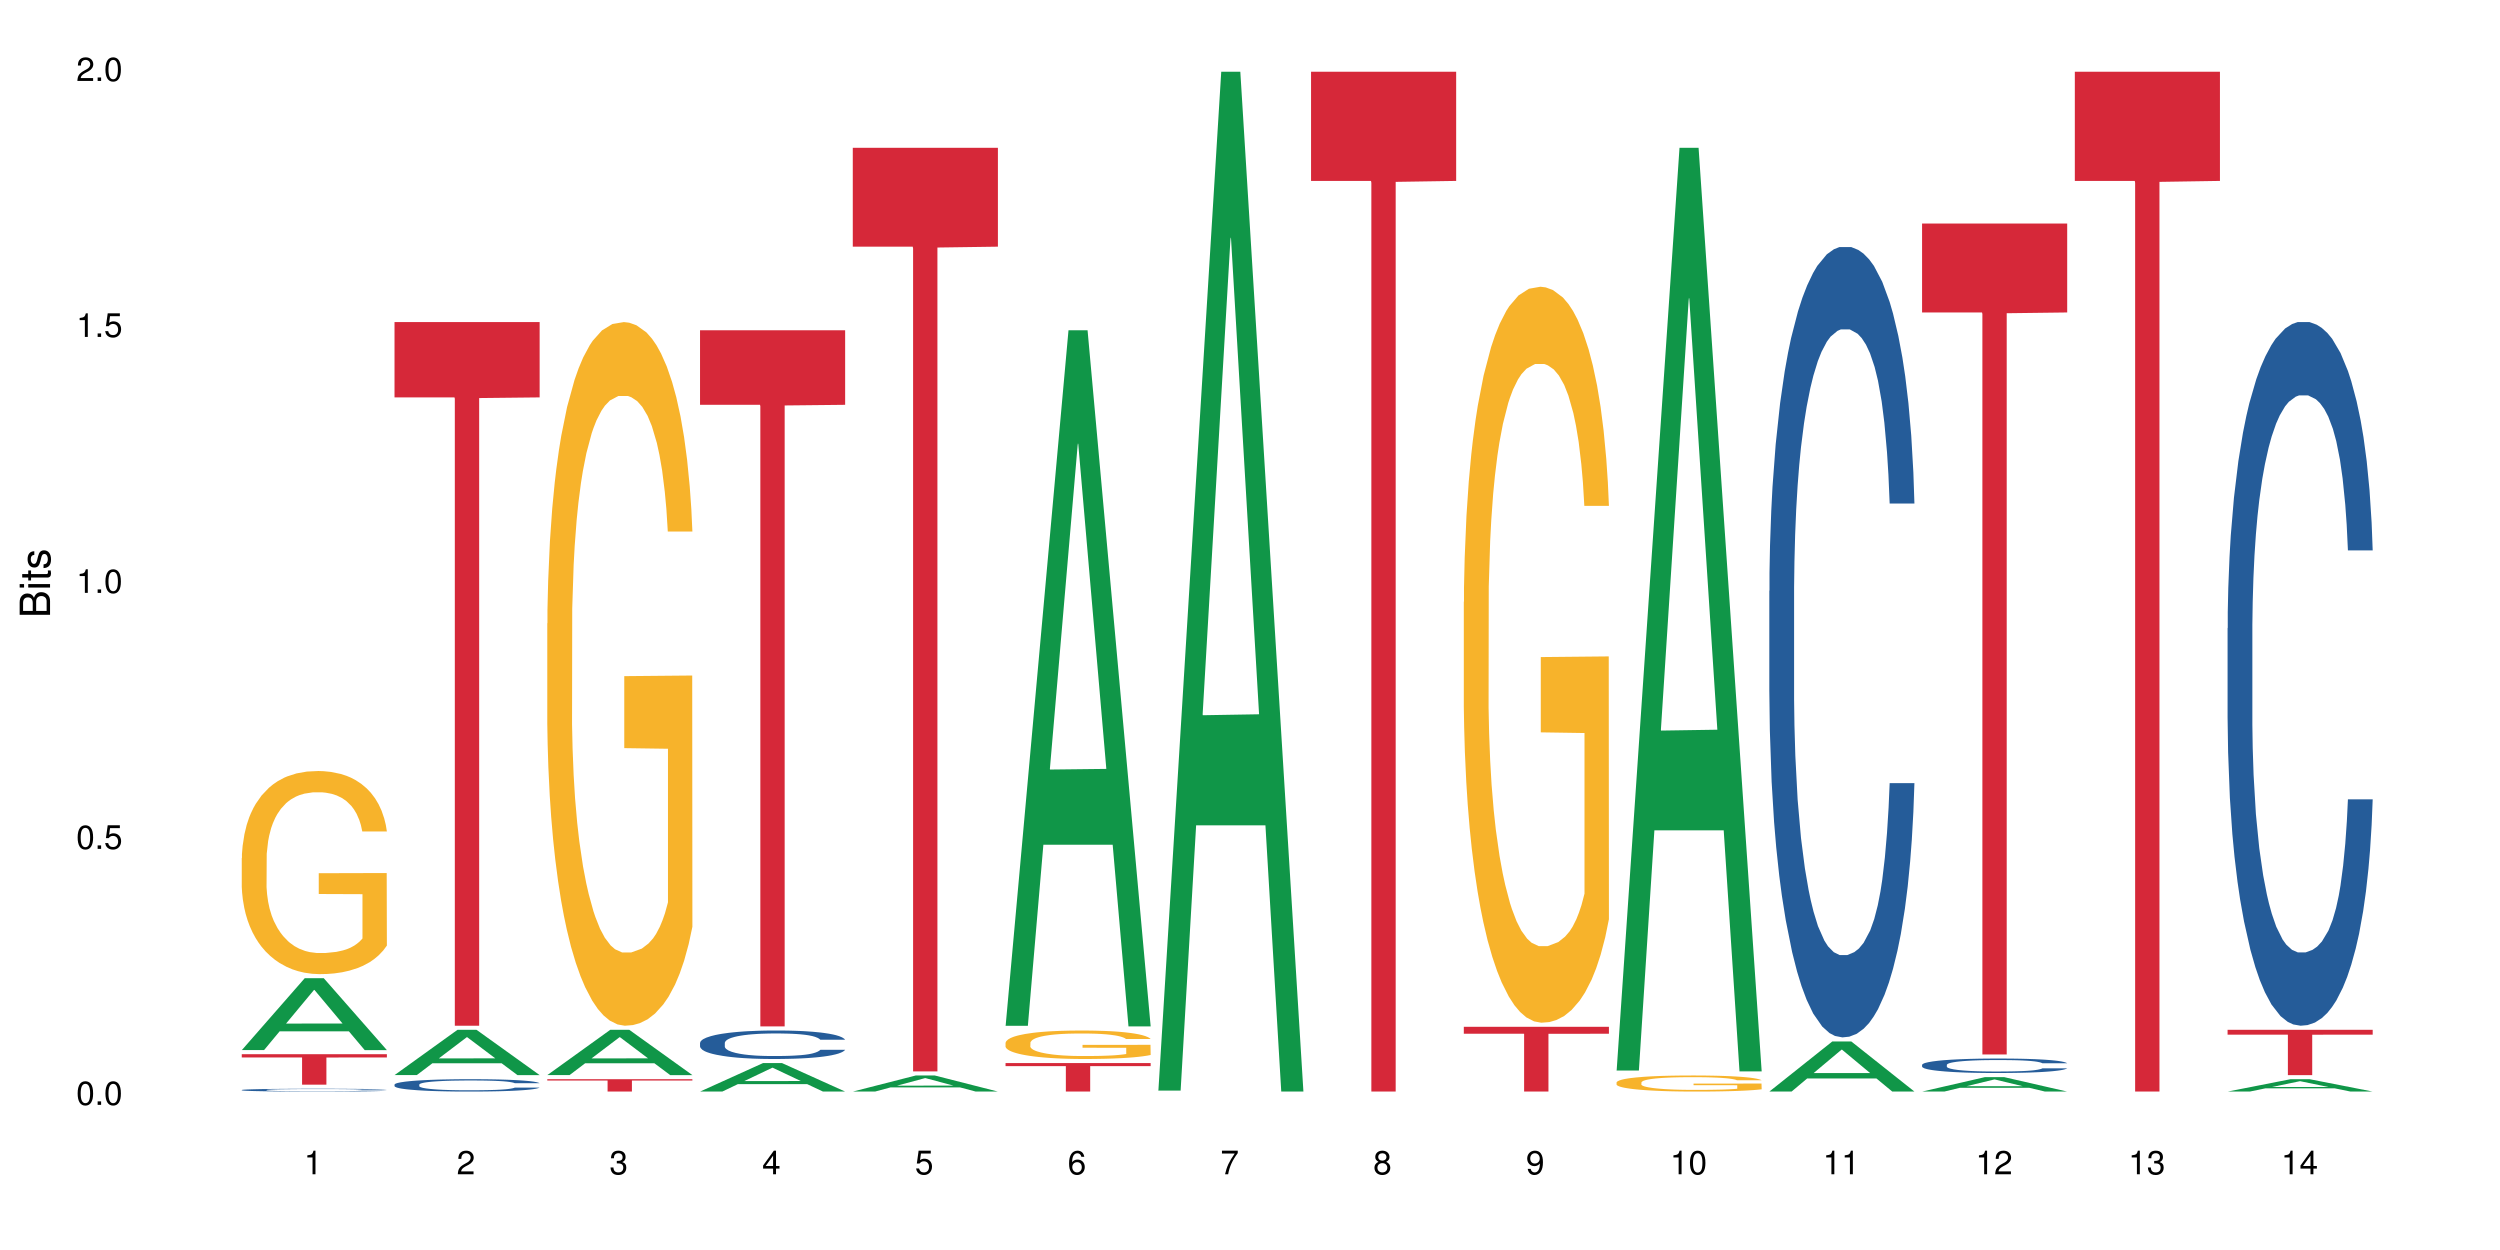 <?xml version="1.0" encoding="UTF-8"?>
<svg xmlns="http://www.w3.org/2000/svg" xmlns:xlink="http://www.w3.org/1999/xlink" width="720pt" height="360pt" viewBox="0 0 720 360" version="1.1">
<defs>
<g>
<symbol overflow="visible" id="glyph0-0">
<path style="stroke:none;" d=""/>
</symbol>
<symbol overflow="visible" id="glyph0-1">
<path style="stroke:none;" d="M 2.641 -6.797 C 2 -6.797 1.422 -6.531 1.078 -6.047 C 0.641 -5.453 0.406 -4.547 0.406 -3.297 C 0.406 -1 1.188 0.219 2.641 0.219 C 4.078 0.219 4.859 -1 4.859 -3.234 C 4.859 -4.562 4.656 -5.438 4.203 -6.047 C 3.844 -6.531 3.281 -6.797 2.641 -6.797 Z M 2.641 -6.047 C 3.547 -6.047 4 -5.125 4 -3.312 C 4 -1.375 3.562 -0.484 2.625 -0.484 C 1.734 -0.484 1.281 -1.422 1.281 -3.281 C 1.281 -5.141 1.734 -6.047 2.641 -6.047 Z M 2.641 -6.047 "/>
</symbol>
<symbol overflow="visible" id="glyph0-2">
<path style="stroke:none;" d="M 1.828 -1 L 0.828 -1 L 0.828 0 L 1.828 0 Z M 1.828 -1 "/>
</symbol>
<symbol overflow="visible" id="glyph0-3">
<path style="stroke:none;" d="M 4.562 -6.797 L 1.062 -6.797 L 0.547 -3.094 L 1.328 -3.094 C 1.719 -3.562 2.047 -3.734 2.578 -3.734 C 3.484 -3.734 4.062 -3.109 4.062 -2.094 C 4.062 -1.125 3.484 -0.531 2.578 -0.531 C 1.828 -0.531 1.375 -0.906 1.188 -1.672 L 0.328 -1.672 C 0.453 -1.109 0.547 -0.844 0.75 -0.594 C 1.125 -0.078 1.828 0.219 2.594 0.219 C 3.969 0.219 4.922 -0.781 4.922 -2.219 C 4.922 -3.562 4.031 -4.484 2.719 -4.484 C 2.25 -4.484 1.859 -4.359 1.469 -4.062 L 1.734 -5.969 L 4.562 -5.969 Z M 4.562 -6.797 "/>
</symbol>
<symbol overflow="visible" id="glyph0-4">
<path style="stroke:none;" d="M 2.484 -4.844 L 2.484 0 L 3.328 0 L 3.328 -6.797 L 2.766 -6.797 C 2.469 -5.75 2.281 -5.609 0.984 -5.453 L 0.984 -4.844 Z M 2.484 -4.844 "/>
</symbol>
<symbol overflow="visible" id="glyph0-5">
<path style="stroke:none;" d="M 4.859 -0.828 L 1.281 -0.828 C 1.359 -1.391 1.672 -1.75 2.5 -2.234 L 3.469 -2.75 C 4.406 -3.266 4.906 -3.969 4.906 -4.812 C 4.906 -5.375 4.672 -5.906 4.266 -6.266 C 3.859 -6.625 3.375 -6.797 2.719 -6.797 C 1.859 -6.797 1.219 -6.5 0.844 -5.922 C 0.609 -5.562 0.5 -5.125 0.484 -4.438 L 1.328 -4.438 C 1.359 -4.906 1.406 -5.188 1.531 -5.406 C 1.75 -5.812 2.188 -6.062 2.703 -6.062 C 3.469 -6.062 4.031 -5.516 4.031 -4.781 C 4.031 -4.25 3.719 -3.797 3.125 -3.438 L 2.234 -2.938 C 0.812 -2.141 0.406 -1.5 0.328 0 L 4.859 0 Z M 4.859 -0.828 "/>
</symbol>
<symbol overflow="visible" id="glyph0-6">
<path style="stroke:none;" d="M 2.125 -3.125 L 2.578 -3.125 C 3.516 -3.125 3.984 -2.703 3.984 -1.891 C 3.984 -1.031 3.469 -0.531 2.578 -0.531 C 1.656 -0.531 1.203 -0.984 1.156 -1.969 L 0.312 -1.969 C 0.344 -1.422 0.438 -1.078 0.609 -0.766 C 0.953 -0.109 1.625 0.219 2.547 0.219 C 3.953 0.219 4.859 -0.609 4.859 -1.906 C 4.859 -2.766 4.516 -3.25 3.703 -3.516 C 4.344 -3.766 4.656 -4.25 4.656 -4.938 C 4.656 -6.109 3.875 -6.797 2.578 -6.797 C 1.203 -6.797 0.484 -6.047 0.453 -4.609 L 1.297 -4.609 C 1.312 -5.016 1.344 -5.25 1.453 -5.453 C 1.641 -5.828 2.062 -6.062 2.594 -6.062 C 3.344 -6.062 3.797 -5.625 3.797 -4.906 C 3.797 -4.422 3.609 -4.141 3.25 -3.984 C 3.016 -3.891 2.719 -3.844 2.125 -3.844 Z M 2.125 -3.125 "/>
</symbol>
<symbol overflow="visible" id="glyph0-7">
<path style="stroke:none;" d="M 3.141 -1.625 L 3.141 0 L 3.984 0 L 3.984 -1.625 L 4.984 -1.625 L 4.984 -2.391 L 3.984 -2.391 L 3.984 -6.797 L 3.359 -6.797 L 0.266 -2.516 L 0.266 -1.625 Z M 3.141 -2.391 L 1 -2.391 L 3.141 -5.359 Z M 3.141 -2.391 "/>
</symbol>
<symbol overflow="visible" id="glyph0-8">
<path style="stroke:none;" d="M 4.781 -5.031 C 4.609 -6.141 3.891 -6.797 2.844 -6.797 C 2.094 -6.797 1.422 -6.438 1.031 -5.828 C 0.609 -5.172 0.406 -4.344 0.406 -3.094 C 0.406 -1.953 0.578 -1.234 0.984 -0.625 C 1.359 -0.078 1.953 0.219 2.703 0.219 C 3.984 0.219 4.922 -0.734 4.922 -2.078 C 4.922 -3.344 4.062 -4.234 2.844 -4.234 C 2.172 -4.234 1.641 -3.969 1.281 -3.469 C 1.281 -5.125 1.828 -6.047 2.797 -6.047 C 3.391 -6.047 3.797 -5.672 3.938 -5.031 Z M 2.734 -3.484 C 3.547 -3.484 4.062 -2.922 4.062 -2 C 4.062 -1.156 3.484 -0.531 2.703 -0.531 C 1.922 -0.531 1.328 -1.188 1.328 -2.047 C 1.328 -2.891 1.906 -3.484 2.734 -3.484 Z M 2.734 -3.484 "/>
</symbol>
<symbol overflow="visible" id="glyph0-9">
<path style="stroke:none;" d="M 4.984 -6.797 L 0.438 -6.797 L 0.438 -5.969 L 4.109 -5.969 C 2.5 -3.656 1.828 -2.234 1.328 0 L 2.219 0 C 2.594 -2.172 3.453 -4.047 4.984 -6.094 Z M 4.984 -6.797 "/>
</symbol>
<symbol overflow="visible" id="glyph0-10">
<path style="stroke:none;" d="M 3.75 -3.578 C 4.453 -4 4.688 -4.344 4.688 -4.984 C 4.688 -6.047 3.844 -6.797 2.641 -6.797 C 1.438 -6.797 0.594 -6.047 0.594 -4.984 C 0.594 -4.359 0.828 -4.016 1.516 -3.578 C 0.734 -3.203 0.359 -2.641 0.359 -1.891 C 0.359 -0.641 1.297 0.219 2.641 0.219 C 3.984 0.219 4.922 -0.641 4.922 -1.875 C 4.922 -2.641 4.531 -3.203 3.75 -3.578 Z M 2.641 -6.047 C 3.359 -6.047 3.812 -5.625 3.812 -4.969 C 3.812 -4.344 3.344 -3.922 2.641 -3.922 C 1.922 -3.922 1.453 -4.344 1.453 -4.984 C 1.453 -5.625 1.922 -6.047 2.641 -6.047 Z M 2.641 -3.203 C 3.484 -3.203 4.062 -2.672 4.062 -1.875 C 4.062 -1.062 3.484 -0.531 2.625 -0.531 C 1.797 -0.531 1.219 -1.078 1.219 -1.875 C 1.219 -2.672 1.797 -3.203 2.641 -3.203 Z M 2.641 -3.203 "/>
</symbol>
<symbol overflow="visible" id="glyph0-11">
<path style="stroke:none;" d="M 0.516 -1.547 C 0.672 -0.438 1.406 0.219 2.438 0.219 C 3.188 0.219 3.859 -0.141 4.266 -0.75 C 4.688 -1.406 4.891 -2.25 4.891 -3.484 C 4.891 -4.625 4.703 -5.359 4.312 -5.953 C 3.938 -6.5 3.344 -6.797 2.594 -6.797 C 1.297 -6.797 0.359 -5.844 0.359 -4.516 C 0.359 -3.25 1.234 -2.344 2.453 -2.344 C 3.094 -2.344 3.562 -2.578 4.016 -3.109 C 4 -1.453 3.469 -0.531 2.5 -0.531 C 1.906 -0.531 1.484 -0.906 1.359 -1.547 Z M 2.578 -6.062 C 3.375 -6.062 3.969 -5.406 3.969 -4.531 C 3.969 -3.688 3.375 -3.094 2.547 -3.094 C 1.734 -3.094 1.234 -3.672 1.234 -4.578 C 1.234 -5.438 1.797 -6.062 2.578 -6.062 Z M 2.578 -6.062 "/>
</symbol>
<symbol overflow="visible" id="glyph1-0">
<path style="stroke:none;" d=""/>
</symbol>
<symbol overflow="visible" id="glyph1-1">
<path style="stroke:none;" d="M 0 -0.953 L 0 -4.891 C 0 -5.719 -0.234 -6.344 -0.734 -6.797 C -1.188 -7.234 -1.812 -7.469 -2.5 -7.469 C -3.547 -7.469 -4.188 -7 -4.625 -5.875 C -4.984 -6.672 -5.641 -7.094 -6.531 -7.094 C -7.156 -7.094 -7.734 -6.859 -8.141 -6.391 C -8.562 -5.938 -8.75 -5.344 -8.75 -4.5 L -8.75 -0.953 Z M -4.984 -2.062 L -7.766 -2.062 L -7.766 -4.219 C -7.766 -4.844 -7.688 -5.203 -7.453 -5.5 C -7.219 -5.812 -6.859 -5.969 -6.375 -5.969 C -5.906 -5.969 -5.531 -5.812 -5.297 -5.5 C -5.062 -5.203 -4.984 -4.844 -4.984 -4.219 Z M -0.984 -2.062 L -4 -2.062 L -4 -4.781 C -4 -5.328 -3.859 -5.688 -3.578 -5.953 C -3.297 -6.219 -2.922 -6.359 -2.484 -6.359 C -2.062 -6.359 -1.688 -6.219 -1.406 -5.953 C -1.109 -5.688 -0.984 -5.328 -0.984 -4.781 Z M -0.984 -2.062 "/>
</symbol>
<symbol overflow="visible" id="glyph1-2">
<path style="stroke:none;" d="M -6.281 -1.797 L -6.281 -0.797 L 0 -0.797 L 0 -1.797 Z M -8.75 -1.797 L -8.75 -0.797 L -7.484 -0.797 L -7.484 -1.797 Z M -8.75 -1.797 "/>
</symbol>
<symbol overflow="visible" id="glyph1-3">
<path style="stroke:none;" d="M -6.281 -3.047 L -6.281 -2.016 L -8.016 -2.016 L -8.016 -1.016 L -6.281 -1.016 L -6.281 -0.172 L -5.469 -0.172 L -5.469 -1.016 L -0.719 -1.016 C -0.078 -1.016 0.281 -1.453 0.281 -2.234 C 0.281 -2.469 0.25 -2.719 0.188 -3.047 L -0.641 -3.047 C -0.609 -2.922 -0.594 -2.766 -0.594 -2.562 C -0.594 -2.141 -0.719 -2.016 -1.156 -2.016 L -5.469 -2.016 L -5.469 -3.047 Z M -6.281 -3.047 "/>
</symbol>
<symbol overflow="visible" id="glyph1-4">
<path style="stroke:none;" d="M -4.531 -5.25 C -5.766 -5.25 -6.469 -4.422 -6.469 -2.969 C -6.469 -1.516 -5.719 -0.562 -4.547 -0.562 C -3.562 -0.562 -3.094 -1.062 -2.734 -2.562 L -2.516 -3.484 C -2.344 -4.188 -2.094 -4.469 -1.625 -4.469 C -1.047 -4.469 -0.641 -3.875 -0.641 -3 C -0.641 -2.453 -0.797 -2 -1.062 -1.75 C -1.25 -1.594 -1.422 -1.531 -1.875 -1.469 L -1.875 -0.406 C -0.422 -0.453 0.281 -1.266 0.281 -2.922 C 0.281 -4.5 -0.5 -5.516 -1.719 -5.516 C -2.656 -5.516 -3.172 -4.984 -3.469 -3.734 L -3.703 -2.766 C -3.891 -1.953 -4.156 -1.609 -4.594 -1.609 C -5.172 -1.609 -5.547 -2.125 -5.547 -2.938 C -5.547 -3.75 -5.203 -4.172 -4.531 -4.203 Z M -4.531 -5.25 "/>
</symbol>
</g>
</defs>
<g id="surface32492">
<rect x="0" y="0" width="720" height="360" style="fill:rgb(100%,100%,100%);fill-opacity:1;stroke:none;"/>
<path style=" stroke:none;fill-rule:nonzero;fill:rgb(6.275%,58.824%,28.235%);fill-opacity:1;" d="M 69.629 302.414 L 69.676 302.395 L 87.758 281.73 L 93.25 281.73 L 111.422 302.434 L 105.039 302.434 L 100.484 297.031 L 80.523 297.031 L 76.059 302.414 L 69.629 302.414 L 82.445 294.793 L 98.652 294.773 L 90.57 285.113 L 90.48 285.094 L 90.391 285.152 L 82.398 294.773 L 82.445 294.793 Z M 69.629 302.414 "/>
<path style=" stroke:none;fill-rule:nonzero;fill:rgb(14.51%,36.078%,60%);fill-opacity:1;" d="M 69.629 313.914 L 69.68 313.914 L 69.68 313.895 L 69.832 313.867 L 70.191 313.832 L 70.547 313.805 L 71.465 313.762 L 72.738 313.723 L 74.062 313.688 L 75.031 313.668 L 75.898 313.652 L 77.887 313.625 L 79.16 313.613 L 80.535 313.602 L 82.219 313.586 L 83.441 313.582 L 86.195 313.566 L 88.234 313.562 L 95.266 313.562 L 96.746 313.566 L 98.375 313.574 L 99.75 313.582 L 102.148 313.598 L 104.289 313.617 L 105.258 313.629 L 106.785 313.652 L 107.957 313.676 L 108.773 313.691 L 109.691 313.723 L 110.504 313.754 L 111.117 313.793 L 111.422 313.824 L 104.289 313.824 L 103.93 313.793 L 103.523 313.77 L 102.758 313.742 L 101.992 313.719 L 100.922 313.699 L 99.957 313.684 L 98.629 313.668 L 97.457 313.66 L 96.234 313.652 L 95.062 313.648 L 92.82 313.645 L 90.219 313.645 L 89.254 313.648 L 87.266 313.652 L 86.195 313.656 L 84.664 313.668 L 83.594 313.68 L 82.32 313.691 L 81.453 313.707 L 80.383 313.723 L 79.617 313.742 L 78.754 313.766 L 78.242 313.785 L 77.785 313.805 L 77.375 313.828 L 77.07 313.855 L 76.867 313.883 L 76.766 313.91 L 76.766 314.023 L 76.867 314.051 L 77.121 314.082 L 77.785 314.129 L 78.754 314.168 L 79.875 314.199 L 80.945 314.219 L 81.555 314.23 L 82.371 314.242 L 83.645 314.258 L 85.48 314.27 L 86.551 314.277 L 88.184 314.285 L 94.094 314.285 L 95.418 314.281 L 96.797 314.273 L 98.68 314.262 L 99.852 314.25 L 100.871 314.234 L 101.637 314.223 L 102.148 314.211 L 102.91 314.188 L 103.523 314.16 L 103.98 314.137 L 104.289 314.109 L 111.422 314.109 L 111.117 314.141 L 110.66 314.168 L 110.199 314.191 L 109.484 314.215 L 108.672 314.238 L 107.5 314.266 L 106.531 314.281 L 105.258 314.301 L 104.082 314.312 L 102.809 314.328 L 100.922 314.34 L 99.699 314.348 L 98.375 314.355 L 96.797 314.363 L 94.809 314.367 L 92.668 314.371 L 88.539 314.371 L 86.957 314.367 L 84.867 314.359 L 82.27 314.348 L 80.383 314.332 L 78.906 314.316 L 77.633 314.305 L 76.203 314.285 L 74.371 314.25 L 73.25 314.227 L 72.484 314.203 L 71.617 314.176 L 71.004 314.148 L 70.293 314.109 L 69.781 314.055 L 69.629 314.016 Z M 69.629 313.914 "/>
<path style=" stroke:none;fill-rule:nonzero;fill:rgb(96.863%,70.196%,16.863%);fill-opacity:1;" d="M 69.629 247.105 L 69.68 247.055 L 69.68 245.984 L 69.883 243.582 L 70.395 240.27 L 71.055 237.543 L 71.77 235.406 L 72.23 234.285 L 72.992 232.684 L 73.656 231.508 L 75.336 229.102 L 77.477 226.859 L 78.652 225.898 L 79.977 224.988 L 81.863 223.973 L 82.727 223.602 L 85.379 222.746 L 88.387 222.211 L 91.699 222.051 L 93.227 222.105 L 95.316 222.316 L 98.172 222.906 L 99.801 223.441 L 101.078 223.973 L 102.402 224.668 L 104.031 225.738 L 105.562 227.02 L 106.785 228.301 L 108.008 229.906 L 109.027 231.613 L 109.895 233.484 L 110.66 235.727 L 111.117 237.598 L 111.422 239.469 L 104.34 239.469 L 103.93 237.598 L 103.473 236.156 L 102.707 234.391 L 101.941 233.109 L 101.18 232.094 L 99.75 230.707 L 98.527 229.852 L 97 229.102 L 95.52 228.621 L 93.84 228.301 L 92.82 228.195 L 90.117 228.195 L 87.672 228.57 L 86.246 228.996 L 85.227 229.422 L 83.797 230.227 L 82.934 230.867 L 82.422 231.293 L 80.895 232.949 L 79.875 234.445 L 79.312 235.461 L 78.602 237.062 L 78.09 238.504 L 77.531 240.645 L 77.223 242.246 L 76.816 245.879 L 76.766 255.496 L 76.918 257.523 L 77.223 259.715 L 77.633 261.641 L 78.242 263.668 L 78.855 265.219 L 79.926 267.301 L 80.844 268.691 L 81.555 269.598 L 82.934 271.043 L 83.492 271.523 L 84.816 272.484 L 86.195 273.23 L 87.875 273.875 L 89.148 274.195 L 91.188 274.461 L 93.789 274.461 L 96.848 274.141 L 98.781 273.715 L 100.109 273.285 L 100.977 272.91 L 102.047 272.324 L 102.809 271.789 L 103.523 271.203 L 104.391 270.293 L 104.391 257.523 L 91.801 257.473 L 91.801 251.488 L 111.371 251.434 L 111.422 272.324 L 110.352 273.766 L 109.027 275.156 L 107.754 276.223 L 106.43 277.133 L 104.543 278.148 L 103.012 278.789 L 100.668 279.535 L 98.527 280.016 L 96.285 280.34 L 94.297 280.5 L 91.953 280.551 L 89.863 280.445 L 87.621 280.125 L 85.836 279.695 L 84.207 279.164 L 82.574 278.469 L 80.535 277.348 L 79.211 276.438 L 77.836 275.316 L 76.461 273.98 L 75.234 272.539 L 74.422 271.414 L 73.605 270.133 L 72.738 268.531 L 71.922 266.715 L 71.312 265.059 L 70.75 263.188 L 70.344 261.426 L 69.934 259.02 L 69.73 257.098 L 69.629 255.441 Z M 69.629 247.105 "/>
<path style=" stroke:none;fill-rule:nonzero;fill:rgb(83.922%,15.686%,22.353%);fill-opacity:1;" d="M 69.629 303.613 L 111.422 303.613 L 111.422 304.551 L 94.004 304.562 L 94.004 312.383 L 86.996 312.383 L 86.996 304.57 L 86.895 304.551 L 69.629 304.551 Z M 69.629 303.613 "/>
<path style=" stroke:none;fill-rule:nonzero;fill:rgb(6.275%,58.824%,28.235%);fill-opacity:1;" d="M 113.621 309.617 L 113.668 309.605 L 131.75 296.59 L 137.242 296.59 L 155.418 309.629 L 149.031 309.629 L 144.477 306.227 L 124.52 306.227 L 120.051 309.617 L 113.621 309.617 L 126.438 304.816 L 142.645 304.805 L 134.562 298.719 L 134.477 298.707 L 134.387 298.746 L 126.395 304.805 L 126.438 304.816 Z M 113.621 309.617 "/>
<path style=" stroke:none;fill-rule:nonzero;fill:rgb(14.51%,36.078%,60%);fill-opacity:1;" d="M 113.621 312.359 L 113.672 312.355 L 113.672 312.277 L 113.828 312.152 L 114.184 311.996 L 114.539 311.891 L 115.457 311.699 L 116.73 311.512 L 118.059 311.371 L 119.023 311.285 L 119.891 311.219 L 121.879 311.102 L 123.152 311.039 L 124.531 310.984 L 126.211 310.926 L 127.434 310.895 L 130.188 310.844 L 132.227 310.82 L 133.805 310.809 L 137.223 310.809 L 139.258 310.824 L 140.738 310.84 L 142.367 310.867 L 143.746 310.895 L 146.141 310.965 L 148.281 311.059 L 149.25 311.109 L 150.777 311.211 L 151.949 311.309 L 152.766 311.391 L 153.684 311.512 L 154.5 311.66 L 155.109 311.824 L 155.418 311.965 L 148.281 311.965 L 147.926 311.836 L 147.516 311.734 L 146.75 311.602 L 145.988 311.508 L 144.918 311.41 L 143.949 311.352 L 142.625 311.289 L 141.453 311.25 L 140.227 311.219 L 139.055 311.199 L 136.812 311.18 L 134.215 311.18 L 133.246 311.188 L 131.258 311.215 L 130.188 311.234 L 128.66 311.281 L 127.59 311.324 L 126.312 311.391 L 125.449 311.445 L 124.379 311.527 L 123.613 311.605 L 122.746 311.711 L 122.234 311.793 L 121.777 311.883 L 121.371 311.992 L 121.062 312.105 L 120.859 312.227 L 120.758 312.344 L 120.758 312.848 L 120.859 312.965 L 121.113 313.102 L 121.777 313.301 L 122.746 313.473 L 123.867 313.609 L 124.938 313.707 L 125.551 313.754 L 126.363 313.805 L 127.641 313.871 L 129.473 313.934 L 130.543 313.961 L 132.176 313.988 L 133.855 314 L 136.098 314 L 138.086 313.988 L 139.414 313.969 L 140.789 313.945 L 142.676 313.891 L 143.848 313.836 L 144.867 313.773 L 145.629 313.715 L 146.141 313.66 L 146.906 313.559 L 147.516 313.449 L 147.977 313.336 L 148.281 313.227 L 155.418 313.227 L 155.109 313.355 L 154.652 313.48 L 154.191 313.578 L 153.48 313.691 L 152.664 313.793 L 151.492 313.906 L 150.523 313.98 L 149.25 314.062 L 148.078 314.125 L 146.805 314.18 L 144.918 314.242 L 143.695 314.277 L 142.367 314.305 L 140.789 314.332 L 138.801 314.355 L 136.66 314.367 L 134.672 314.371 L 132.531 314.363 L 130.953 314.352 L 128.863 314.32 L 126.262 314.262 L 124.379 314.203 L 122.898 314.141 L 121.625 314.074 L 120.199 313.988 L 118.363 313.844 L 117.242 313.734 L 116.477 313.641 L 115.609 313.516 L 115 313.402 L 114.285 313.219 L 113.777 312.988 L 113.621 312.809 Z M 113.621 312.359 "/>
<path style=" stroke:none;fill-rule:nonzero;fill:rgb(83.922%,15.686%,22.353%);fill-opacity:1;" d="M 113.621 92.758 L 155.418 92.758 L 155.418 114.449 L 138 114.641 L 138 295.41 L 130.988 295.41 L 130.988 114.832 L 130.887 114.449 L 113.621 114.449 Z M 113.621 92.758 "/>
<path style=" stroke:none;fill-rule:nonzero;fill:rgb(6.275%,58.824%,28.235%);fill-opacity:1;" d="M 157.617 309.617 L 157.66 309.605 L 175.746 296.59 L 181.238 296.59 L 199.41 309.629 L 193.023 309.629 L 188.469 306.227 L 168.512 306.227 L 164.047 309.617 L 157.617 309.617 L 170.43 304.816 L 186.641 304.805 L 178.559 298.719 L 178.469 298.707 L 178.379 298.746 L 170.387 304.805 L 170.43 304.816 Z M 157.617 309.617 "/>
<path style=" stroke:none;fill-rule:nonzero;fill:rgb(96.863%,70.196%,16.863%);fill-opacity:1;" d="M 157.617 179.555 L 157.668 179.371 L 157.668 175.668 L 157.871 167.34 L 158.379 155.867 L 159.043 146.43 L 159.758 139.027 L 160.215 135.141 L 160.98 129.586 L 161.641 125.516 L 163.324 117.188 L 165.465 109.414 L 166.637 106.082 L 167.961 102.938 L 169.848 99.422 L 170.715 98.125 L 173.363 95.164 L 176.371 93.312 L 179.684 92.758 L 181.215 92.941 L 183.305 93.684 L 186.156 95.719 L 187.789 97.57 L 189.062 99.422 L 190.387 101.828 L 192.02 105.527 L 193.547 109.969 L 194.773 114.41 L 195.996 119.965 L 197.016 125.887 L 197.879 132.363 L 198.645 140.137 L 199.105 146.613 L 199.41 153.09 L 192.324 153.09 L 191.918 146.613 L 191.457 141.617 L 190.695 135.508 L 189.93 131.066 L 189.164 127.551 L 187.738 122.738 L 186.516 119.777 L 184.984 117.188 L 183.508 115.523 L 181.824 114.41 L 180.805 114.039 L 178.105 114.039 L 175.66 115.336 L 174.23 116.816 L 173.211 118.297 L 171.785 121.074 L 170.918 123.293 L 170.41 124.773 L 168.879 130.512 L 167.859 135.695 L 167.301 139.211 L 166.586 144.762 L 166.078 149.758 L 165.516 157.164 L 165.211 162.715 L 164.801 175.301 L 164.75 208.613 L 164.906 215.645 L 165.211 223.23 L 165.617 229.895 L 166.23 236.926 L 166.84 242.293 L 167.91 249.512 L 168.828 254.324 L 169.543 257.469 L 170.918 262.469 L 171.48 264.133 L 172.805 267.465 L 174.18 270.055 L 175.863 272.277 L 177.137 273.387 L 179.176 274.312 L 181.773 274.312 L 184.832 273.203 L 186.77 271.719 L 188.094 270.238 L 188.961 268.945 L 190.031 266.91 L 190.797 265.059 L 191.512 263.023 L 192.375 259.875 L 192.375 215.645 L 179.789 215.461 L 179.789 194.73 L 199.359 194.547 L 199.41 266.91 L 198.34 271.906 L 197.016 276.719 L 195.738 280.418 L 194.414 283.566 L 192.527 287.082 L 191 289.301 L 188.656 291.895 L 186.516 293.559 L 184.273 294.668 L 182.285 295.223 L 179.941 295.41 L 177.852 295.039 L 175.609 293.93 L 173.824 292.449 L 172.191 290.598 L 170.562 288.191 L 168.523 284.305 L 167.199 281.16 L 165.82 277.273 L 164.445 272.645 L 163.223 267.648 L 162.406 263.762 L 161.59 259.32 L 160.727 253.77 L 159.91 247.477 L 159.297 241.738 L 158.738 235.262 L 158.328 229.156 L 157.922 220.828 L 157.719 214.164 L 157.617 208.426 Z M 157.617 179.555 "/>
<path style=" stroke:none;fill-rule:nonzero;fill:rgb(83.922%,15.686%,22.353%);fill-opacity:1;" d="M 157.617 310.809 L 199.41 310.809 L 199.41 311.191 L 181.992 311.195 L 181.992 314.371 L 174.984 314.371 L 174.984 311.199 L 174.883 311.191 L 157.617 311.191 Z M 157.617 310.809 "/>
<path style=" stroke:none;fill-rule:nonzero;fill:rgb(6.275%,58.824%,28.235%);fill-opacity:1;" d="M 201.609 314.363 L 201.652 314.355 L 219.738 306.172 L 225.23 306.172 L 243.402 314.371 L 237.02 314.371 L 232.465 312.23 L 212.504 312.23 L 208.039 314.363 L 201.609 314.363 L 214.426 311.344 L 230.633 311.336 L 222.551 307.512 L 222.461 307.504 L 222.371 307.527 L 214.379 311.336 L 214.426 311.344 Z M 201.609 314.363 "/>
<path style=" stroke:none;fill-rule:nonzero;fill:rgb(14.51%,36.078%,60%);fill-opacity:1;" d="M 201.609 300.359 L 201.66 300.352 L 201.66 300.172 L 201.812 299.887 L 202.172 299.527 L 202.527 299.277 L 203.445 298.836 L 204.719 298.41 L 206.043 298.078 L 207.012 297.887 L 207.879 297.734 L 209.867 297.457 L 211.141 297.316 L 212.516 297.188 L 214.199 297.059 L 215.422 296.984 L 218.176 296.867 L 220.211 296.812 L 221.793 296.789 L 225.207 296.789 L 227.246 296.82 L 228.723 296.859 L 230.355 296.918 L 231.73 296.984 L 234.129 297.152 L 236.27 297.359 L 237.234 297.48 L 238.766 297.711 L 239.938 297.938 L 240.754 298.133 L 241.672 298.41 L 242.484 298.746 L 243.098 299.129 L 243.402 299.453 L 236.27 299.453 L 235.91 299.152 L 235.504 298.918 L 234.738 298.613 L 233.973 298.395 L 232.902 298.176 L 231.934 298.035 L 230.609 297.891 L 229.438 297.801 L 228.215 297.734 L 227.043 297.691 L 224.801 297.645 L 222.199 297.645 L 221.23 297.66 L 219.246 297.719 L 218.176 297.773 L 216.645 297.879 L 215.574 297.977 L 214.301 298.125 L 213.434 298.254 L 212.363 298.445 L 211.598 298.621 L 210.734 298.867 L 210.223 299.055 L 209.766 299.266 L 209.355 299.512 L 209.051 299.773 L 208.848 300.051 L 208.746 300.32 L 208.746 301.484 L 208.848 301.754 L 209.102 302.066 L 209.766 302.523 L 210.734 302.922 L 211.855 303.238 L 212.926 303.461 L 213.535 303.566 L 214.352 303.688 L 215.625 303.836 L 217.461 303.988 L 218.531 304.047 L 220.16 304.105 L 221.844 304.137 L 224.086 304.137 L 226.074 304.105 L 227.398 304.07 L 228.777 304.008 L 230.66 303.883 L 231.832 303.762 L 232.852 303.621 L 233.617 303.477 L 234.129 303.355 L 234.891 303.125 L 235.504 302.871 L 235.961 302.605 L 236.27 302.352 L 243.402 302.352 L 243.098 302.652 L 242.641 302.945 L 242.18 303.16 L 241.465 303.426 L 240.652 303.656 L 239.48 303.918 L 238.512 304.09 L 237.234 304.277 L 236.062 304.422 L 234.789 304.547 L 232.902 304.699 L 231.68 304.773 L 230.355 304.84 L 228.777 304.902 L 226.789 304.953 L 224.648 304.984 L 222.66 304.992 L 220.52 304.977 L 218.938 304.945 L 216.848 304.879 L 214.25 304.742 L 212.363 304.602 L 210.887 304.457 L 209.613 304.309 L 208.184 304.105 L 206.348 303.777 L 205.227 303.523 L 204.465 303.312 L 203.598 303.02 L 202.984 302.758 L 202.273 302.336 L 201.762 301.805 L 201.609 301.395 Z M 201.609 300.359 "/>
<path style=" stroke:none;fill-rule:nonzero;fill:rgb(83.922%,15.686%,22.353%);fill-opacity:1;" d="M 201.609 95.125 L 243.402 95.125 L 243.402 116.586 L 225.984 116.773 L 225.984 295.609 L 218.977 295.609 L 218.977 116.965 L 218.875 116.586 L 201.609 116.586 Z M 201.609 95.125 "/>
<path style=" stroke:none;fill-rule:nonzero;fill:rgb(6.275%,58.824%,28.235%);fill-opacity:1;" d="M 245.602 314.367 L 245.648 314.363 L 263.73 309.742 L 269.223 309.742 L 287.398 314.371 L 281.012 314.371 L 276.457 313.164 L 256.496 313.164 L 252.031 314.367 L 245.602 314.367 L 258.418 312.664 L 274.625 312.66 L 266.543 310.5 L 266.457 310.492 L 266.367 310.508 L 258.375 312.66 L 258.418 312.664 Z M 245.602 314.367 "/>
<path style=" stroke:none;fill-rule:nonzero;fill:rgb(83.922%,15.686%,22.353%);fill-opacity:1;" d="M 245.602 42.566 L 287.398 42.566 L 287.398 71.039 L 269.977 71.289 L 269.977 308.562 L 262.969 308.562 L 262.969 71.539 L 262.867 71.039 L 245.602 71.039 Z M 245.602 42.566 "/>
<path style=" stroke:none;fill-rule:nonzero;fill:rgb(6.275%,58.824%,28.235%);fill-opacity:1;" d="M 289.598 295.422 L 289.641 295.234 L 307.727 95.125 L 313.219 95.125 L 331.391 295.609 L 325.004 295.609 L 320.449 243.277 L 300.492 243.277 L 296.027 295.422 L 289.598 295.422 L 302.41 221.629 L 318.621 221.441 L 310.539 127.883 L 310.449 127.691 L 310.359 128.258 L 302.367 221.441 L 302.41 221.629 Z M 289.598 295.422 "/>
<path style=" stroke:none;fill-rule:nonzero;fill:rgb(96.863%,70.196%,16.863%);fill-opacity:1;" d="M 289.598 300.305 L 289.648 300.297 L 289.648 300.145 L 289.852 299.809 L 290.359 299.344 L 291.023 298.961 L 291.738 298.664 L 292.195 298.504 L 292.961 298.281 L 293.621 298.117 L 295.305 297.777 L 297.445 297.465 L 298.617 297.328 L 299.941 297.203 L 301.828 297.059 L 302.695 297.008 L 305.344 296.887 L 308.352 296.812 L 311.664 296.789 L 313.195 296.797 L 315.285 296.828 L 318.137 296.91 L 319.77 296.984 L 321.043 297.059 L 322.367 297.156 L 324 297.309 L 325.527 297.488 L 326.75 297.668 L 327.977 297.891 L 328.996 298.133 L 329.859 298.395 L 330.625 298.707 L 331.086 298.969 L 331.391 299.23 L 324.305 299.23 L 323.898 298.969 L 323.438 298.77 L 322.676 298.52 L 321.91 298.34 L 321.145 298.199 L 319.719 298.004 L 318.496 297.883 L 316.965 297.777 L 315.488 297.711 L 313.805 297.668 L 312.785 297.652 L 310.086 297.652 L 307.641 297.703 L 306.211 297.766 L 305.191 297.824 L 303.766 297.938 L 302.898 298.027 L 302.391 298.086 L 300.859 298.32 L 299.84 298.527 L 299.281 298.672 L 298.566 298.895 L 298.059 299.098 L 297.496 299.398 L 297.191 299.621 L 296.781 300.129 L 296.73 301.48 L 296.883 301.762 L 297.191 302.07 L 297.598 302.34 L 298.211 302.625 L 298.82 302.84 L 299.891 303.133 L 300.809 303.328 L 301.523 303.457 L 302.898 303.656 L 303.461 303.727 L 304.785 303.859 L 306.16 303.965 L 307.844 304.055 L 309.117 304.102 L 311.156 304.137 L 313.754 304.137 L 316.812 304.094 L 318.75 304.031 L 320.074 303.973 L 320.941 303.922 L 322.012 303.836 L 322.777 303.762 L 323.488 303.68 L 324.355 303.555 L 324.355 301.762 L 311.766 301.754 L 311.766 300.918 L 331.34 300.91 L 331.391 303.836 L 330.32 304.039 L 328.996 304.234 L 327.719 304.383 L 326.395 304.512 L 324.508 304.652 L 322.98 304.742 L 320.637 304.848 L 318.496 304.918 L 316.254 304.961 L 314.266 304.984 L 311.922 304.992 L 309.832 304.977 L 307.59 304.93 L 305.805 304.871 L 304.172 304.797 L 302.543 304.699 L 300.504 304.543 L 299.18 304.414 L 297.801 304.258 L 296.426 304.07 L 295.203 303.867 L 294.387 303.711 L 293.57 303.531 L 292.707 303.305 L 291.891 303.051 L 291.277 302.82 L 290.719 302.559 L 290.309 302.309 L 289.902 301.973 L 289.699 301.703 L 289.598 301.473 Z M 289.598 300.305 "/>
<path style=" stroke:none;fill-rule:nonzero;fill:rgb(83.922%,15.686%,22.353%);fill-opacity:1;" d="M 289.598 306.172 L 331.391 306.172 L 331.391 307.047 L 313.973 307.055 L 313.973 314.371 L 306.965 314.371 L 306.965 307.062 L 306.863 307.047 L 289.598 307.047 Z M 289.598 306.172 "/>
<path style=" stroke:none;fill-rule:nonzero;fill:rgb(6.275%,58.824%,28.235%);fill-opacity:1;" d="M 333.59 314.094 L 333.633 313.82 L 351.719 20.664 L 357.211 20.664 L 375.383 314.371 L 369 314.371 L 364.445 237.703 L 344.484 237.703 L 340.02 314.094 L 333.59 314.094 L 346.406 205.988 L 362.613 205.711 L 354.531 68.648 L 354.441 68.375 L 354.352 69.199 L 346.359 205.711 L 346.406 205.988 Z M 333.59 314.094 "/>
<path style=" stroke:none;fill-rule:nonzero;fill:rgb(83.922%,15.686%,22.353%);fill-opacity:1;" d="M 377.582 20.664 L 419.375 20.664 L 419.375 52.102 L 401.957 52.379 L 401.957 314.371 L 394.949 314.371 L 394.949 52.652 L 394.848 52.102 L 377.582 52.102 Z M 377.582 20.664 "/>
<path style=" stroke:none;fill-rule:nonzero;fill:rgb(96.863%,70.196%,16.863%);fill-opacity:1;" d="M 421.578 173.363 L 421.629 173.172 L 421.629 169.301 L 421.832 160.59 L 422.34 148.586 L 423.004 138.715 L 423.719 130.973 L 424.176 126.906 L 424.941 121.098 L 425.602 116.84 L 427.285 108.129 L 429.426 100 L 430.598 96.516 L 431.922 93.223 L 433.809 89.547 L 434.676 88.191 L 437.324 85.094 L 440.332 83.16 L 443.645 82.578 L 445.176 82.77 L 447.266 83.547 L 450.117 85.676 L 451.75 87.609 L 453.023 89.547 L 454.348 92.062 L 455.98 95.934 L 457.508 100.582 L 458.73 105.227 L 459.957 111.035 L 460.977 117.227 L 461.84 124.004 L 462.605 132.133 L 463.062 138.91 L 463.371 145.684 L 456.285 145.684 L 455.879 138.91 L 455.418 133.684 L 454.656 127.293 L 453.891 122.648 L 453.125 118.969 L 451.699 113.938 L 450.477 110.84 L 448.945 108.129 L 447.469 106.387 L 445.785 105.227 L 444.766 104.84 L 442.066 104.84 L 439.617 106.195 L 438.191 107.742 L 437.172 109.293 L 435.746 112.195 L 434.879 114.52 L 434.371 116.066 L 432.84 122.066 L 431.82 127.488 L 431.262 131.164 L 430.547 136.973 L 430.035 142.199 L 429.477 149.941 L 429.172 155.75 L 428.762 168.914 L 428.711 203.758 L 428.863 211.113 L 429.172 219.047 L 429.578 226.016 L 430.191 233.375 L 430.801 238.988 L 431.871 246.535 L 432.789 251.57 L 433.504 254.859 L 434.879 260.086 L 435.441 261.828 L 436.766 265.312 L 438.141 268.023 L 439.824 270.348 L 441.098 271.508 L 443.137 272.477 L 445.734 272.477 L 448.793 271.312 L 450.73 269.766 L 452.055 268.219 L 452.922 266.863 L 453.992 264.734 L 454.758 262.797 L 455.469 260.668 L 456.336 257.375 L 456.336 211.113 L 443.746 210.918 L 443.746 189.238 L 463.32 189.043 L 463.371 264.734 L 462.301 269.961 L 460.977 274.992 L 459.699 278.863 L 458.375 282.156 L 456.488 285.832 L 454.961 288.156 L 452.617 290.867 L 450.477 292.609 L 448.234 293.77 L 446.246 294.352 L 443.898 294.543 L 441.812 294.156 L 439.566 292.996 L 437.785 291.445 L 436.152 289.512 L 434.523 286.992 L 432.484 282.93 L 431.16 279.637 L 429.781 275.574 L 428.406 270.734 L 427.184 265.508 L 426.367 261.441 L 425.551 256.797 L 424.684 250.988 L 423.871 244.406 L 423.258 238.406 L 422.699 231.633 L 422.289 225.242 L 421.883 216.531 L 421.68 209.562 L 421.578 203.562 Z M 421.578 173.363 "/>
<path style=" stroke:none;fill-rule:nonzero;fill:rgb(83.922%,15.686%,22.353%);fill-opacity:1;" d="M 421.578 295.723 L 463.371 295.723 L 463.371 297.719 L 445.953 297.738 L 445.953 314.371 L 438.945 314.371 L 438.945 297.754 L 438.844 297.719 L 421.578 297.719 Z M 421.578 295.723 "/>
<path style=" stroke:none;fill-rule:nonzero;fill:rgb(6.275%,58.824%,28.235%);fill-opacity:1;" d="M 465.57 308.312 L 465.613 308.062 L 483.699 42.566 L 489.191 42.566 L 507.363 308.562 L 500.977 308.562 L 496.426 239.129 L 476.465 239.129 L 472 308.312 L 465.57 308.312 L 478.383 210.406 L 494.594 210.156 L 486.512 86.023 L 486.422 85.773 L 486.332 86.523 L 478.34 210.156 L 478.383 210.406 Z M 465.57 308.312 "/>
<path style=" stroke:none;fill-rule:nonzero;fill:rgb(96.863%,70.196%,16.863%);fill-opacity:1;" d="M 465.57 311.723 L 465.621 311.719 L 465.621 311.637 L 465.824 311.445 L 466.336 311.184 L 466.996 310.969 L 467.711 310.797 L 468.168 310.711 L 468.934 310.582 L 469.598 310.488 L 471.277 310.301 L 473.418 310.121 L 474.59 310.047 L 475.918 309.973 L 477.801 309.895 L 478.668 309.863 L 481.32 309.797 L 484.324 309.754 L 487.641 309.742 L 489.168 309.746 L 491.258 309.762 L 494.113 309.809 L 495.742 309.852 L 497.016 309.895 L 498.344 309.949 L 499.973 310.035 L 501.504 310.137 L 502.727 310.238 L 503.949 310.363 L 504.969 310.5 L 505.836 310.648 L 506.598 310.824 L 507.059 310.973 L 507.363 311.121 L 500.277 311.121 L 499.871 310.973 L 499.414 310.859 L 498.648 310.719 L 497.883 310.617 L 497.117 310.535 L 495.691 310.426 L 494.469 310.359 L 492.941 310.301 L 491.461 310.262 L 489.781 310.238 L 488.762 310.227 L 486.059 310.227 L 483.613 310.258 L 482.184 310.293 L 481.164 310.324 L 479.738 310.391 L 478.871 310.441 L 478.363 310.473 L 476.832 310.605 L 475.812 310.723 L 475.254 310.805 L 474.539 310.93 L 474.031 311.043 L 473.469 311.215 L 473.164 311.34 L 472.758 311.629 L 472.707 312.387 L 472.859 312.547 L 473.164 312.723 L 473.57 312.875 L 474.184 313.035 L 474.797 313.156 L 475.867 313.324 L 476.781 313.434 L 477.496 313.504 L 478.871 313.617 L 479.434 313.656 L 480.758 313.73 L 482.133 313.793 L 483.816 313.844 L 485.09 313.867 L 487.129 313.891 L 489.73 313.891 L 492.785 313.863 L 494.723 313.828 L 496.047 313.797 L 496.914 313.766 L 497.984 313.719 L 498.75 313.676 L 499.465 313.633 L 500.328 313.559 L 500.328 312.547 L 487.742 312.543 L 487.742 312.07 L 507.312 312.066 L 507.363 313.719 L 506.293 313.832 L 504.969 313.945 L 503.695 314.027 L 502.367 314.102 L 500.484 314.18 L 498.953 314.23 L 496.609 314.289 L 494.469 314.328 L 492.227 314.355 L 490.238 314.367 L 487.895 314.371 L 485.805 314.363 L 483.562 314.336 L 481.777 314.305 L 480.148 314.262 L 478.516 314.207 L 476.477 314.117 L 475.152 314.047 L 473.777 313.957 L 472.398 313.852 L 471.176 313.738 L 470.359 313.648 L 469.547 313.547 L 468.68 313.418 L 467.863 313.277 L 467.25 313.145 L 466.691 312.996 L 466.285 312.855 L 465.875 312.668 L 465.672 312.516 L 465.57 312.383 Z M 465.57 311.723 "/>
<path style=" stroke:none;fill-rule:nonzero;fill:rgb(6.275%,58.824%,28.235%);fill-opacity:1;" d="M 509.562 314.355 L 509.609 314.344 L 527.691 299.949 L 533.184 299.949 L 551.355 314.371 L 544.973 314.371 L 540.418 310.605 L 520.457 310.605 L 515.992 314.355 L 509.562 314.355 L 522.379 309.051 L 538.586 309.035 L 530.504 302.305 L 530.414 302.293 L 530.324 302.332 L 522.332 309.035 L 522.379 309.051 Z M 509.562 314.355 "/>
<path style=" stroke:none;fill-rule:nonzero;fill:rgb(14.51%,36.078%,60%);fill-opacity:1;" d="M 509.562 170.191 L 509.613 169.984 L 509.613 164.992 L 509.766 157.086 L 510.125 147.098 L 510.48 140.23 L 511.398 127.957 L 512.672 116.098 L 513.996 106.941 L 514.965 101.535 L 515.832 97.371 L 517.82 89.676 L 519.094 85.723 L 520.469 82.184 L 522.152 78.648 L 523.375 76.566 L 526.129 73.238 L 528.168 71.781 L 529.746 71.156 L 533.16 71.156 L 535.199 71.988 L 536.68 73.031 L 538.309 74.695 L 539.684 76.566 L 542.082 81.145 L 544.223 86.969 L 545.191 90.297 L 546.719 96.746 L 547.891 102.988 L 548.707 108.398 L 549.625 116.098 L 550.441 125.461 L 551.051 136.07 L 551.355 145.016 L 544.223 145.016 L 543.863 136.695 L 543.457 130.246 L 542.691 121.715 L 541.93 115.68 L 540.859 109.648 L 539.891 105.695 L 538.562 101.742 L 537.391 99.246 L 536.168 97.371 L 534.996 96.125 L 532.754 94.875 L 530.152 94.875 L 529.188 95.293 L 527.199 96.957 L 526.129 98.414 L 524.598 101.324 L 523.527 104.031 L 522.254 108.191 L 521.387 111.727 L 520.316 117.137 L 519.555 121.922 L 518.688 128.789 L 518.176 133.988 L 517.719 139.816 L 517.309 146.684 L 517.004 153.965 L 516.801 161.66 L 516.699 169.152 L 516.699 201.402 L 516.801 208.891 L 517.055 217.629 L 517.719 230.32 L 518.688 241.348 L 519.809 250.086 L 520.879 256.328 L 521.488 259.242 L 522.305 262.57 L 523.578 266.73 L 525.414 270.891 L 526.484 272.555 L 528.117 274.219 L 529.797 275.051 L 532.039 275.051 L 534.027 274.219 L 535.352 273.18 L 536.73 271.516 L 538.613 267.98 L 539.789 264.648 L 540.805 260.695 L 541.57 256.742 L 542.082 253.414 L 542.844 246.965 L 543.457 239.891 L 543.914 232.609 L 544.223 225.535 L 551.355 225.535 L 551.051 233.855 L 550.594 241.973 L 550.133 248.004 L 549.422 255.289 L 548.605 261.738 L 547.434 269.02 L 546.465 273.805 L 545.191 279.004 L 544.016 282.957 L 542.742 286.496 L 540.859 290.656 L 539.633 292.738 L 538.309 294.609 L 536.73 296.273 L 534.742 297.73 L 532.602 298.562 L 530.613 298.77 L 528.473 298.355 L 526.891 297.523 L 524.801 295.648 L 522.203 291.906 L 520.316 287.953 L 518.84 284 L 517.566 279.84 L 516.137 274.219 L 514.305 265.066 L 513.184 257.992 L 512.418 252.168 L 511.551 244.051 L 510.938 236.77 L 510.227 225.117 L 509.715 210.348 L 509.562 198.902 Z M 509.562 170.191 "/>
<path style=" stroke:none;fill-rule:nonzero;fill:rgb(6.275%,58.824%,28.235%);fill-opacity:1;" d="M 553.555 314.367 L 553.602 314.363 L 571.684 310.207 L 577.176 310.207 L 595.352 314.371 L 588.965 314.371 L 584.41 313.285 L 564.453 313.285 L 559.988 314.367 L 553.555 314.367 L 566.371 312.832 L 582.578 312.828 L 574.5 310.887 L 574.41 310.883 L 574.32 310.895 L 566.328 312.828 L 566.371 312.832 Z M 553.555 314.367 "/>
<path style=" stroke:none;fill-rule:nonzero;fill:rgb(14.51%,36.078%,60%);fill-opacity:1;" d="M 553.555 306.672 L 553.609 306.672 L 553.609 306.578 L 553.762 306.434 L 554.117 306.25 L 554.473 306.125 L 555.391 305.902 L 556.664 305.684 L 557.992 305.516 L 558.961 305.418 L 559.824 305.34 L 561.812 305.199 L 563.086 305.129 L 564.465 305.062 L 566.145 305 L 567.367 304.961 L 570.121 304.898 L 572.16 304.875 L 573.738 304.863 L 577.156 304.863 L 579.195 304.875 L 580.672 304.895 L 582.301 304.926 L 583.68 304.961 L 586.074 305.043 L 588.215 305.152 L 589.184 305.211 L 590.711 305.328 L 591.883 305.445 L 592.699 305.543 L 593.617 305.684 L 594.434 305.855 L 595.043 306.051 L 595.352 306.215 L 588.215 306.215 L 587.859 306.062 L 587.449 305.941 L 586.688 305.785 L 585.922 305.676 L 584.852 305.566 L 583.883 305.492 L 582.559 305.422 L 581.387 305.375 L 580.16 305.34 L 578.988 305.32 L 576.746 305.297 L 574.148 305.297 L 573.18 305.305 L 571.191 305.332 L 570.121 305.359 L 568.594 305.414 L 567.523 305.465 L 566.246 305.539 L 565.383 305.605 L 564.312 305.703 L 563.547 305.789 L 562.68 305.918 L 562.172 306.012 L 561.711 306.117 L 561.305 306.242 L 560.996 306.375 L 560.793 306.52 L 560.691 306.656 L 560.691 307.246 L 560.793 307.383 L 561.051 307.543 L 561.711 307.773 L 562.68 307.977 L 563.801 308.137 L 564.871 308.25 L 565.484 308.305 L 566.297 308.363 L 567.574 308.441 L 569.406 308.516 L 570.477 308.547 L 572.109 308.578 L 573.789 308.594 L 576.035 308.594 L 578.02 308.578 L 579.348 308.559 L 580.723 308.527 L 582.609 308.465 L 583.781 308.402 L 584.801 308.328 L 585.562 308.258 L 586.074 308.195 L 586.84 308.078 L 587.449 307.949 L 587.91 307.816 L 588.215 307.688 L 595.352 307.688 L 595.043 307.84 L 594.586 307.988 L 594.129 308.098 L 593.414 308.23 L 592.598 308.348 L 591.426 308.48 L 590.457 308.57 L 589.184 308.664 L 588.012 308.738 L 586.738 308.801 L 584.852 308.879 L 583.629 308.914 L 582.301 308.949 L 580.723 308.98 L 578.734 309.008 L 576.594 309.023 L 574.605 309.027 L 572.465 309.02 L 570.887 309.004 L 568.797 308.969 L 566.195 308.902 L 564.312 308.828 L 562.832 308.758 L 561.559 308.68 L 560.133 308.578 L 558.297 308.41 L 557.176 308.281 L 556.41 308.172 L 555.543 308.023 L 554.934 307.891 L 554.219 307.68 L 553.711 307.41 L 553.555 307.199 Z M 553.555 306.672 "/>
<path style=" stroke:none;fill-rule:nonzero;fill:rgb(83.922%,15.686%,22.353%);fill-opacity:1;" d="M 553.555 64.371 L 595.352 64.371 L 595.352 89.988 L 577.934 90.211 L 577.934 303.684 L 570.926 303.684 L 570.926 90.438 L 570.824 89.988 L 553.555 89.988 Z M 553.555 64.371 "/>
<path style=" stroke:none;fill-rule:nonzero;fill:rgb(83.922%,15.686%,22.353%);fill-opacity:1;" d="M 597.551 20.664 L 639.344 20.664 L 639.344 52.102 L 621.926 52.379 L 621.926 314.371 L 614.918 314.371 L 614.918 52.652 L 614.816 52.102 L 597.551 52.102 Z M 597.551 20.664 "/>
<path style=" stroke:none;fill-rule:nonzero;fill:rgb(6.275%,58.824%,28.235%);fill-opacity:1;" d="M 641.543 314.367 L 641.59 314.363 L 659.672 310.809 L 665.164 310.809 L 683.336 314.371 L 676.953 314.371 L 672.398 313.441 L 652.438 313.441 L 647.973 314.367 L 641.543 314.367 L 654.359 313.059 L 670.566 313.055 L 662.484 311.391 L 662.395 311.387 L 662.305 311.398 L 654.312 313.055 L 654.359 313.059 Z M 641.543 314.367 "/>
<path style=" stroke:none;fill-rule:nonzero;fill:rgb(14.51%,36.078%,60%);fill-opacity:1;" d="M 641.543 180.934 L 641.594 180.746 L 641.594 176.301 L 641.746 169.262 L 642.105 160.371 L 642.461 154.258 L 643.379 143.328 L 644.652 132.77 L 645.977 124.617 L 646.945 119.805 L 647.812 116.098 L 649.801 109.246 L 651.074 105.727 L 652.449 102.574 L 654.133 99.426 L 655.355 97.574 L 658.109 94.609 L 660.148 93.312 L 661.727 92.758 L 665.141 92.758 L 667.18 93.5 L 668.66 94.426 L 670.289 95.906 L 671.664 97.574 L 674.062 101.648 L 676.203 106.836 L 677.168 109.801 L 678.699 115.543 L 679.871 121.098 L 680.688 125.914 L 681.605 132.77 L 682.418 141.105 L 683.031 150.551 L 683.336 158.52 L 676.203 158.52 L 675.844 151.109 L 675.438 145.367 L 674.672 137.77 L 673.906 132.398 L 672.836 127.027 L 671.871 123.508 L 670.543 119.988 L 669.371 117.766 L 668.148 116.098 L 666.977 114.988 L 664.734 113.875 L 662.133 113.875 L 661.164 114.246 L 659.18 115.727 L 658.109 117.023 L 656.578 119.617 L 655.508 122.027 L 654.234 125.73 L 653.367 128.879 L 652.297 133.695 L 651.531 137.957 L 650.668 144.07 L 650.156 148.699 L 649.699 153.887 L 649.289 160 L 648.984 166.484 L 648.781 173.336 L 648.68 180.004 L 648.68 208.719 L 648.781 215.387 L 649.035 223.168 L 649.699 234.465 L 650.668 244.285 L 651.789 252.062 L 652.859 257.621 L 653.469 260.215 L 654.285 263.18 L 655.559 266.883 L 657.395 270.586 L 658.465 272.07 L 660.094 273.551 L 661.777 274.293 L 664.02 274.293 L 666.008 273.551 L 667.332 272.625 L 668.711 271.145 L 670.594 267.996 L 671.766 265.031 L 672.785 261.512 L 673.551 257.992 L 674.062 255.027 L 674.824 249.285 L 675.438 242.988 L 675.895 236.504 L 676.203 230.207 L 683.336 230.207 L 683.031 237.613 L 682.574 244.84 L 682.113 250.211 L 681.398 256.695 L 680.586 262.438 L 679.414 268.922 L 678.445 273.18 L 677.168 277.812 L 675.996 281.332 L 674.723 284.48 L 672.836 288.184 L 671.613 290.039 L 670.289 291.703 L 668.711 293.188 L 666.723 294.484 L 664.582 295.223 L 662.594 295.41 L 660.453 295.039 L 658.871 294.297 L 656.781 292.633 L 654.184 289.297 L 652.297 285.777 L 650.82 282.258 L 649.547 278.555 L 648.117 273.551 L 646.285 265.402 L 645.16 259.102 L 644.398 253.918 L 643.531 246.691 L 642.918 240.207 L 642.207 229.836 L 641.695 216.684 L 641.543 206.496 Z M 641.543 180.934 "/>
<path style=" stroke:none;fill-rule:nonzero;fill:rgb(83.922%,15.686%,22.353%);fill-opacity:1;" d="M 641.543 296.59 L 683.336 296.59 L 683.336 297.984 L 665.918 297.996 L 665.918 309.629 L 658.91 309.629 L 658.91 298.008 L 658.809 297.984 L 641.543 297.984 Z M 641.543 296.59 "/>
<g style="fill:rgb(0%,0%,0%);fill-opacity:1;">
  <use xlink:href="#glyph0-1" x="21.957" y="318.198"/>
  <use xlink:href="#glyph0-2" x="27.291" y="318.198"/>
  <use xlink:href="#glyph0-1" x="29.958" y="318.198"/>
</g>
<g style="fill:rgb(0%,0%,0%);fill-opacity:1;">
  <use xlink:href="#glyph0-1" x="21.957" y="244.476"/>
  <use xlink:href="#glyph0-2" x="27.291" y="244.476"/>
  <use xlink:href="#glyph0-3" x="29.958" y="244.476"/>
</g>
<g style="fill:rgb(0%,0%,0%);fill-opacity:1;">
  <use xlink:href="#glyph0-4" x="21.957" y="170.753"/>
  <use xlink:href="#glyph0-2" x="27.291" y="170.753"/>
  <use xlink:href="#glyph0-1" x="29.958" y="170.753"/>
</g>
<g style="fill:rgb(0%,0%,0%);fill-opacity:1;">
  <use xlink:href="#glyph0-4" x="21.957" y="97.034"/>
  <use xlink:href="#glyph0-2" x="27.291" y="97.034"/>
  <use xlink:href="#glyph0-3" x="29.958" y="97.034"/>
</g>
<g style="fill:rgb(0%,0%,0%);fill-opacity:1;">
  <use xlink:href="#glyph0-5" x="21.957" y="23.312"/>
  <use xlink:href="#glyph0-2" x="27.291" y="23.312"/>
  <use xlink:href="#glyph0-1" x="29.958" y="23.312"/>
</g>
<g style="fill:rgb(0%,0%,0%);fill-opacity:1;">
  <use xlink:href="#glyph0-4" x="87.527" y="338.19"/>
</g>
<g style="fill:rgb(0%,0%,0%);fill-opacity:1;">
  <use xlink:href="#glyph0-5" x="131.52" y="338.19"/>
</g>
<g style="fill:rgb(0%,0%,0%);fill-opacity:1;">
  <use xlink:href="#glyph0-6" x="175.512" y="338.19"/>
</g>
<g style="fill:rgb(0%,0%,0%);fill-opacity:1;">
  <use xlink:href="#glyph0-7" x="219.508" y="338.19"/>
</g>
<g style="fill:rgb(0%,0%,0%);fill-opacity:1;">
  <use xlink:href="#glyph0-3" x="263.5" y="338.19"/>
</g>
<g style="fill:rgb(0%,0%,0%);fill-opacity:1;">
  <use xlink:href="#glyph0-8" x="307.492" y="338.19"/>
</g>
<g style="fill:rgb(0%,0%,0%);fill-opacity:1;">
  <use xlink:href="#glyph0-9" x="351.488" y="338.19"/>
</g>
<g style="fill:rgb(0%,0%,0%);fill-opacity:1;">
  <use xlink:href="#glyph0-10" x="395.48" y="338.19"/>
</g>
<g style="fill:rgb(0%,0%,0%);fill-opacity:1;">
  <use xlink:href="#glyph0-11" x="439.473" y="338.19"/>
</g>
<g style="fill:rgb(0%,0%,0%);fill-opacity:1;">
  <use xlink:href="#glyph0-4" x="480.965" y="338.19"/>
  <use xlink:href="#glyph0-1" x="486.299" y="338.19"/>
</g>
<g style="fill:rgb(0%,0%,0%);fill-opacity:1;">
  <use xlink:href="#glyph0-4" x="524.961" y="338.19"/>
  <use xlink:href="#glyph0-4" x="530.295" y="338.19"/>
</g>
<g style="fill:rgb(0%,0%,0%);fill-opacity:1;">
  <use xlink:href="#glyph0-4" x="568.953" y="338.19"/>
  <use xlink:href="#glyph0-5" x="574.287" y="338.19"/>
</g>
<g style="fill:rgb(0%,0%,0%);fill-opacity:1;">
  <use xlink:href="#glyph0-4" x="612.945" y="338.19"/>
  <use xlink:href="#glyph0-6" x="618.279" y="338.19"/>
</g>
<g style="fill:rgb(0%,0%,0%);fill-opacity:1;">
  <use xlink:href="#glyph0-4" x="656.941" y="338.19"/>
  <use xlink:href="#glyph0-7" x="662.275" y="338.19"/>
</g>
<g style="fill:rgb(0%,0%,0%);fill-opacity:1;">
  <use xlink:href="#glyph1-1" x="14.412" y="178.016"/>
  <use xlink:href="#glyph1-2" x="14.412" y="170.012"/>
  <use xlink:href="#glyph1-3" x="14.412" y="167.348"/>
  <use xlink:href="#glyph1-4" x="14.412" y="164.012"/>
</g>
</g>
</svg>
